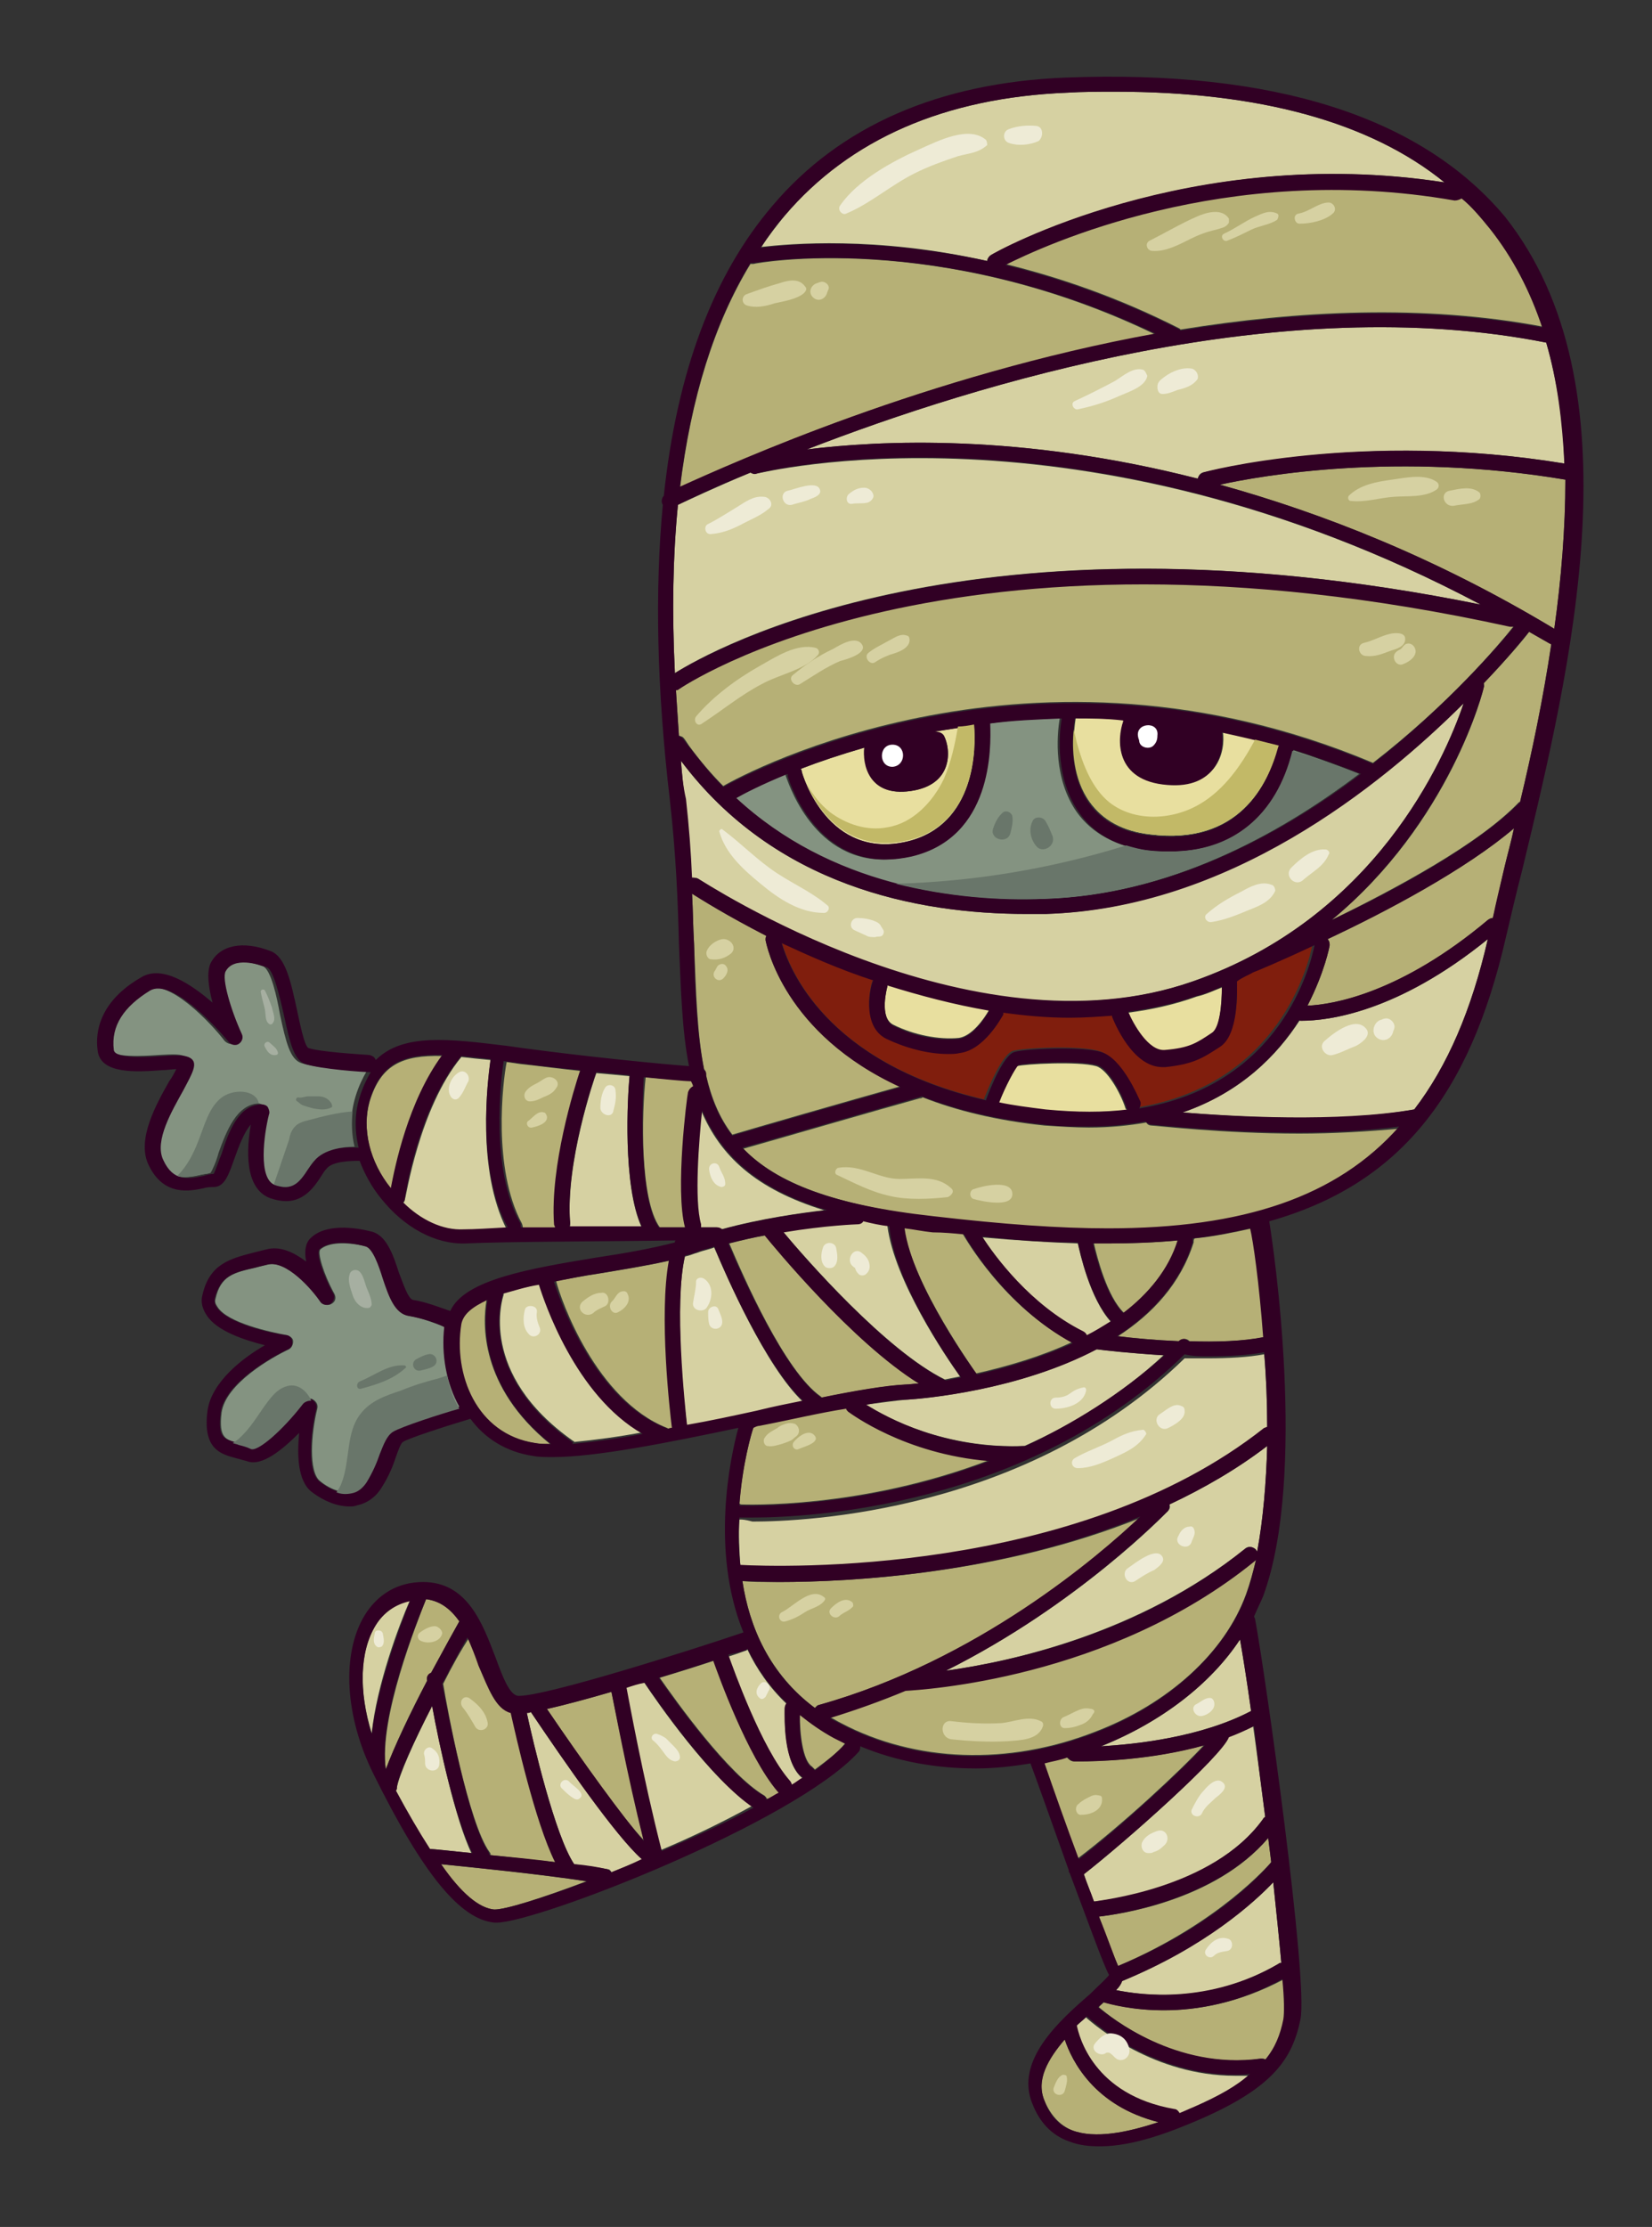 <?xml version="1.0" encoding="utf-8"?>
<!-- Generator: Adobe Illustrator 23.0.3, SVG Export Plug-In . SVG Version: 6.00 Build 0)  -->
<svg version="1.1" id="Layer_1" xmlns="http://www.w3.org/2000/svg" xmlns:xlink="http://www.w3.org/1999/xlink" x="0px" y="0px"
	 viewBox="0 0 164 221" enable-background="new 0 0 164 221" xml:space="preserve">
<rect x="0" y="0" width="164" height="221" fill="#333333" stroke="none"/>
<g>
	<path fill="#B6B076" d="M121.1,48.1c10.1,2.8,21.4,7.2,33.2,14.3c0.7-5,1.1-10,1.1-14.8C138.7,44.8,125.2,47.2,121.1,48.1z"/>
	<path fill="#B6B076" d="M118.5,123.3c-1.3,4.1-4.1,7.1-7.5,9.3c1.5,0.2,3.7,0.4,6.1,0.5c0.3-0.3,0.7-0.3,1,0c0,0,0,0,0,0
		c2.7,0.1,5.4,0,7.4-0.4c-0.4-5.4-1-9.6-1.2-10.8c-1.8,0.4-3.7,0.8-5.7,1C118.5,123,118.5,123.1,118.5,123.3z"/>
	<path fill="#B6B076" d="M131.8,93.2c0.1,0.2,0.2,0.4,0.2,0.6c0,0.1-0.5,2.7-2.2,6c2.6-0.1,9.4-1.3,17.9-8.5
		c0.1-0.1,0.3-0.2,0.5-0.2c0.4-1.5,0.7-3.1,1.1-4.8c0.3-1.3,0.7-2.7,1-4.1C145.5,86.3,137.6,90.4,131.8,93.2z"/>
	<path fill="#B6B076" d="M129,112.5c-7.6,0-14.3-0.8-14.7-0.8c-0.2,0-0.4-0.1-0.5-0.3c-1.7,0.3-3.6,0.5-5.7,0.5
		c-1.4,0-2.8-0.1-4.4-0.2c-4.8-0.5-8.8-1.5-12.1-2.8c-0.1,0.1-0.2,0.1-0.3,0.1c-4,1.1-14.3,4.1-17.5,5c3.3,3.4,9,5.6,19,6.8
		c6.9,0.8,12.4,1.2,17.3,1.2c0,0,0,0,0,0c13.4,0,22.7-3.1,28.9-10C135.8,112.3,132.3,112.5,129,112.5z"/>
	<path fill="#D6D1A2" d="M116.1,149.3c0.1,0.3,0,0.5-0.2,0.7c-0.1,0.1-8.8,9.2-22,15.8c6.5-0.9,19.2-3.7,29.7-12.1
		c0.3-0.3,0.8-0.2,1.1,0.1c0,0.1,0.1,0.1,0.1,0.2c0.6-3.2,0.9-6.9,1-10.5C122.8,145.8,119.5,147.7,116.1,149.3z"/>
	<path fill="#B6B076" d="M43.7,185c2.1,2.9,3.8,4.3,5.3,4.5c0,0,0.1,0,0.1,0c1.1,0,4.6-1.1,9.1-2.8C53.7,186,46.7,185.3,43.7,185z"
		/>
	<path fill="#D6D1A2" d="M40.7,158.8c-1.4,0.3-2.6,1.1-3.4,2.4c-1.6,2.6-1.7,6.6-0.4,10.8C37.4,167.2,39.6,161.3,40.7,158.8z"/>
	<path fill="#D6D1A2" d="M109.3,173.3c3.5-0.2,9.9-0.9,14.9-3.5c-0.4-2.9-0.8-5.4-1.1-7.1C120.2,167.1,115.3,170.9,109.3,173.3z"/>
	<path fill="#B6B076" d="M123.7,158.2c0.4-1.1,0.7-2.2,1-3.5c0,0,0,0.1-0.1,0.1c-14.5,11.7-33.2,12.8-34.7,12.9
		c-2.4,1-4.9,1.9-7.5,2.7c0.4,0.2,0.7,0.4,1.1,0.6c7.4,3.9,16.6,4.2,25.1,0.9C116,169.1,121.6,164,123.7,158.2z"/>
	<path fill="#B6B076" d="M38.3,175.6c0.8-2.2,2.5-5.8,4.1-8.8c-0.1-0.3,0.1-0.6,0.4-0.8c1.3-2.4,2.4-4.4,2.8-5.1
		c-0.8-1.2-1.8-2-3.3-2.2C41.4,161,37.6,170.5,38.3,175.6z"/>
	<path fill="#D6D1A2" d="M42.9,169.3c-1.8,3.5-3.3,6.9-3.5,8.1c0,0.1,0,0.2-0.1,0.3c1.2,2.3,2.3,4.2,3.3,5.8c0.6,0,2.2,0.2,4.2,0.4
		C45.2,180.6,43.6,173.1,42.9,169.3z"/>
	<path fill="#B6B076" d="M60.7,167.9c-2.4,0.7-4.7,1.3-6.4,1.7c3.6,5.3,7.5,10.8,9.6,13C62.3,175.9,61,169.3,60.7,167.9z"/>
	<path fill="#B6B076" d="M77.3,177.8c-3-3.5-5.9-11.6-6.4-13c-1.5,0.5-3.4,1.1-5.4,1.7c1.6,2.3,6.8,9.6,10.4,11.7
		c0.1,0.1,0.2,0.2,0.3,0.4c0.4-0.2,0.9-0.5,1.3-0.7C77.3,177.8,77.3,177.8,77.3,177.8z"/>
	<path fill="#B6B076" d="M119.5,173.2c-5.4,1.5-10.7,1.6-12.4,1.6c-0.3,0-0.5,0-0.5,0c-0.3,0-0.5-0.2-0.7-0.4
		c-0.8,0.2-1.6,0.4-2.4,0.6c1,2.9,2.3,6.3,3.4,9.5C111.4,181.1,117.2,175.7,119.5,173.2z"/>
	<path fill="#B6B076" d="M44,167.1c0.4,2.5,2.5,13.8,4.6,16.7c0.1,0.1,0.1,0.2,0.1,0.3c2,0.2,4.3,0.5,6.5,0.7
		c-2-4-3.9-12.6-4.4-14.8c-1.5-0.4-2.3-2.4-3.1-4.7c-0.4-0.9-0.7-1.9-1.1-2.8C45.8,163.7,44.9,165.3,44,167.1z"/>
	<path fill="#B6B076" d="M79.4,170.1c0,2,0.3,4.6,1.2,5.2c0.1,0.1,0.2,0.2,0.3,0.3c1.2-0.9,2.3-1.7,3-2.6c0,0,0.1-0.1,0.1-0.1
		c-0.4-0.2-0.8-0.4-1.2-0.6C81.5,171.7,80.4,171,79.4,170.1z"/>
	<path fill="#B6B076" d="M105.7,202.4c-1.7,1.9-2.9,4-2,6.1c0.6,1.4,1.5,2.4,2.7,2.9c2.3,0.9,5.6,0.2,8.6-0.8
		C108.6,208.9,106.4,204.5,105.7,202.4z"/>
	<path fill="#D6D1A2" d="M122.6,206c-8,0-13.8-4.9-14.8-5.8c-0.3,0.3-0.7,0.6-1,0.9c0.2,0.9,1.6,6.9,9.7,8.3c0.2,0,0.4,0.2,0.5,0.4
		c0.5-0.2,1-0.4,1.4-0.6c2.5-1.1,4.3-2.1,5.5-3.2C123.6,206,123.1,206,122.6,206z"/>
	<path fill="#B6B076" d="M115.6,199.5c-3.1,0-5.3-0.6-6-0.8c-0.2,0.2-0.4,0.3-0.5,0.5c1.3,1.1,7.7,6.3,16.1,5.1c0.2,0,0.3,0,0.5,0.1
		c1-1.2,1.5-2.5,1.8-4c0.1-0.6,0.1-2.1,0-4C123,198.8,118.8,199.5,115.6,199.5z"/>
	<path fill="#D6D1A2" d="M111.4,196.6c-0.1,0.3-0.3,0.6-0.6,0.9c2.5,0.5,9.2,1.5,16.1-2.6c0.1-0.1,0.2-0.1,0.3-0.1
		c-0.2-2.3-0.5-5.1-0.8-8C124.5,188.8,119.7,193.1,111.4,196.6z"/>
	<path fill="#B6B076" d="M126.2,184.8c-0.1-0.8-0.2-1.6-0.3-2.4c-5.3,6.3-15,7.6-16.8,7.8c0.8,2.2,1.5,4,1.9,4.9
		C121.1,190.8,126,185,126.2,184.8z"/>
	<path fill="#D6D1A2" d="M107.6,186c0.3,1,0.7,1.9,1,2.7c0,0,0.1,0,0.1,0c0.1,0,11.6-1.1,16.7-8.2c0.1-0.1,0.2-0.2,0.2-0.2
		c-0.4-3.1-0.8-6.2-1.2-9c-0.8,0.4-1.6,0.8-2.5,1.1C121.3,174.3,111.7,182.8,107.6,186z"/>
	<path fill="#D6D1A2" d="M73.6,150.8c-0.1,0-0.1,0-0.2,0c-0.1,1.5,0,3.1,0.1,4.7c3.7,0.2,33.3,1.2,52-13.6c0.1-0.1,0.2-0.1,0.3-0.1
		c0-2.6-0.1-5.1-0.3-7.4c-1.6,0.3-3.6,0.4-5.6,0.4c-0.8,0-1.6,0-2.3,0c-15.7,15.3-37.8,16.2-42.9,16.2
		C74,150.8,73.6,150.8,73.6,150.8z"/>
	<path fill="#D6D1A2" d="M90,138.9c-1.1,0.1-2.5,0.3-4.1,0.5c2.1,1.3,7.9,4.4,15.8,4.1c4.7-2.1,9.5-5,13.8-9c-3.3-0.2-6-0.5-6.7-0.6
		C101.1,138,91.6,138.8,90,138.9z"/>
	<path fill="#E8DF9F" d="M108.8,105.8c-1.8-0.5-7.1-0.2-7.8,0c-0.3,0.2-1.2,2.1-1.9,3.7c1.4,0.3,3,0.5,4.6,0.7
		c3.1,0.3,5.8,0.3,8.2,0c-0.1-0.1-0.2-0.2-0.2-0.3C111.2,108.4,109.9,106.1,108.8,105.8z"/>
	<path fill="#B6B076" d="M77.3,157c-1.7,0-2.9,0-3.6-0.1c0.7,4.6,2.7,9.2,7.2,12.6c0.1-0.1,0.2-0.3,0.4-0.3
		c15.7-4.4,27.8-14.7,32-18.6C99.5,156.2,84.5,157,77.3,157z"/>
	<path fill="#B6B076" d="M144.4,19.8c-22.8-4-41.1,4.6-44.6,6.4c5.3,1.3,11.2,3.3,17.3,6.4c0,0,0,0,0.1,0.1
		c11.7-1.9,24.2-2.5,35.9-0.3c-1.2-3.5-2.8-6.8-5.2-9.8c-0.9-1.1-1.8-2.1-2.9-3.1C144.9,19.7,144.6,19.8,144.4,19.8z"/>
	<path fill="#D6D1A2" d="M117.4,110.4c5,0.4,15.4,1.1,23-0.3c3.3-4.3,5.7-9.9,7.3-16.9c-9,7.3-15.9,8.1-18.5,8.1c-0.1,0-0.1,0-0.2,0
		C126.8,104.7,123.2,108.4,117.4,110.4z"/>
	<path fill="#B6B076" d="M153.9,63.9c-0.7-0.4-1.4-0.8-2.1-1.2c-0.5,0.7-2.1,2.6-4.5,5.1c0,0.1,0.1,0.3,0,0.4
		c0,0.2-3.3,13.4-15.1,23.1c6.3-3.1,14.6-7.5,18.6-11.7c0,0,0,0,0.1,0c1.2-5,2.3-10.3,3.1-15.7C154,63.9,153.9,63.9,153.9,63.9z"/>
	<path fill="#801E0D" d="M122.8,97.3c0,0.9,0.2,5.3-1.7,6.5c-1.6,1.1-2.5,1.7-5.4,2c-0.1,0-0.2,0-0.3,0c-3,0-4.8-4.5-5-5
		c0,0,0-0.1,0-0.1c-1.4,0.1-2.8,0.2-4.2,0.2c-2.2,0-4.4-0.2-6.6-0.5c0,0.1,0,0.1,0,0.2c-0.2,0.4-1.8,3.5-4.3,3.8
		c-0.4,0-0.8,0.1-1.2,0.1c-2,0-4.2-0.5-6.1-1.5c-2.6-1.3-1.5-5.5-1.4-5.6c0-0.1,0.1-0.1,0.1-0.2c-3.4-1.2-6.4-2.5-9.1-3.7
		c0.7,2.4,4.2,11.9,20.1,15.6c0,0,0-0.1,0-0.1c1.1-2.8,2.1-4.4,2.8-4.7c0.9-0.3,6.6-0.6,8.6,0c2.1,0.6,3.8,4.5,3.9,4.9
		c0.1,0.2,0,0.5-0.1,0.7c14.1-2.3,17-14.2,17.4-16.2c-3.4,1.6-5.8,2.6-6.1,2.7c0,0,0,0,0,0C123.9,96.8,123.3,97,122.8,97.3
		C122.8,97.3,122.8,97.3,122.8,97.3z"/>
	<path fill="#D6D1A2" d="M52.7,169.9c-0.2,0-0.3,0-0.4,0.1c0.6,2.8,2.8,12.2,4.7,15c1.2,0.2,2.3,0.3,3.3,0.5c0.2,0,0.3,0.1,0.4,0.3
		c1-0.4,2-0.8,3.1-1.3C61.2,182.3,56,174.8,52.7,169.9z"/>
	<path fill="#D6D1A2" d="M155.3,46c-0.1-4.2-0.7-8.2-1.8-12c-26.2-5.2-56.4,4-73.4,10.6c7.2-0.9,21.2-1.6,38.8,2.9
		c0.1-0.3,0.2-0.5,0.5-0.6C119.6,46.9,135.2,42.7,155.3,46z"/>
	<path fill="#D6D1A2" d="M98,25.9c0-0.2,0.1-0.4,0.4-0.6c0.2-0.1,19.7-11.1,45-7.2c-7.4-6-18.4-9-32.7-9c-1.5,0-3.2,0-4.8,0.1
		c-12.1,0.5-21.6,4.6-28,12.2c-0.8,1-1.6,2-2.3,3.1C78.4,24.2,86.9,23.4,98,25.9z"/>
	<path fill="#D6D1A2" d="M75.1,47c-0.2,0.1-0.4,0-0.6-0.1c-3.6,1.5-6.1,2.7-7.2,3.2c-0.5,5.1-0.6,10.6-0.3,16.7
		c3.6-2.3,29.7-17,80-6.8C107.1,38.9,75.4,47,75.1,47z"/>
	<path fill="#D6D1A2" d="M69.3,87.2c0.3,0.2,26.9,18,49.1,10.2c18.1-6.3,25-22,26.9-27.6c-8.3,8.2-23.4,20.3-41.5,20.9
		c-0.6,0-1.2,0-1.9,0c-10.9,0-25-2.8-34.3-15.2c0.1,1.2,0.2,2.5,0.4,3.8c0.3,2.8,0.5,5.4,0.6,7.8C68.8,87.1,69.1,87.1,69.3,87.2z"/>
	<path fill="#B6B076" d="M65.5,121.8c1,0,1.8,0,2.6,0c-1-3.7,0.2-13,0.3-13.4c0-0.3,0.2-0.5,0.5-0.6c0-0.2-0.1-0.3-0.1-0.5
		c-0.8-0.1-2.5-0.2-4.7-0.4C63.7,110.5,63.5,119,65.5,121.8z"/>
	<path fill="#B6B076" d="M114.7,33.2c-21.5-10.4-39.7-7.1-39.9-7c-0.1,0-0.2,0-0.3,0c-3.6,5.9-5.9,13.3-7,22.3
		C72.7,45.9,92.1,37.2,114.7,33.2z"/>
	<path fill="#E8DF9F" d="M79.5,76.3c0.1,0.1,0.1,0.2,0.1,0.3c0.1,0.4,2.6,8.8,10.5,6.9c6.8-1.7,6.8-9.3,6.6-11.5
		c-1.4,0.2-2.7,0.4-3.9,0.6c0.4,0.1,0.7,0.2,0.9,0.4c0.7,1.3,1,4.9-3.3,5.5c-4.2,0.6-4.7-2.7-4.6-4.3C83.4,74.9,81.3,75.6,79.5,76.3
		z"/>
	<path fill="#D6D1A2" d="M63.7,121.8c-1.9-4.1-1.4-12.9-1.2-15c-1-0.1-2.1-0.2-3.3-0.3c-0.2,0.5-3.1,9-2.6,15c0,0.2,0,0.3-0.1,0.4
		C59,121.8,61.5,121.8,63.7,121.8z"/>
	<path fill="#E8DF9F" d="M112,100.5c0.5,1.2,2,3.9,3.6,3.8c2.5-0.2,3.2-0.7,4.7-1.7c0.8-0.5,1-2.9,1-4.6c-0.8,0.3-1.6,0.7-2.5,0.9
		C116.6,99.7,114.3,100.2,112,100.5z"/>
	<path fill="#E8DF9F" d="M111.6,71.4c-1.6-0.1-3.2-0.1-4.8-0.2c-0.2,1.3-0.7,5.5,1.4,8.4c1.3,1.8,3.3,2.9,6,3.2
		c8.8,1.1,11.7-5,12.7-8.7c0,0,0-0.1,0.1-0.1c-1.9-0.5-3.7-1-5.6-1.4c0.3,2-0.6,5.6-5.4,5.2C110.6,77.5,110.9,73.3,111.6,71.4
		C111.5,71.4,111.5,71.4,111.6,71.4z"/>
	<path fill="#B6B076" d="M150.3,62.1c-0.1,0-0.3,0.1-0.4,0c-55.6-12.2-82.2,6-82.5,6.2c-0.1,0.1-0.2,0.1-0.3,0.1
		c0.1,1.5,0.2,3,0.3,4.6c0.1,0,0.2,0.1,0.3,0.1c0.2,0.1,0.3,0.3,0.7,0.9c1.1,1.5,2.2,2.8,3.4,4c2.4-1.4,30.8-16.5,64.5-2.3
		c0,0,0,0,0,0C143.8,69.9,148.8,64,150.3,62.1z"/>
	<path fill="#849381" d="M103.7,89.2c12.2-0.4,23-6.2,31.2-12.4c-2.3-0.9-4.5-1.7-6.7-2.4c0,0,0,0,0,0.1c-1.6,6.4-6,10-12.1,10
		c-0.7,0-1.4,0-2.2-0.1c-3.1-0.4-5.5-1.7-7-3.8c-2.3-3.3-2-7.5-1.7-9.3c-2.5,0-4.8,0.2-7.1,0.5c0.2,2.5,0.2,11.2-7.8,13.2
		c-0.9,0.2-1.8,0.3-2.6,0.3c-7.3,0-9.6-8.2-9.7-8.3c0-0.1,0-0.1,0-0.2c-2.6,1.1-4.4,2-5.2,2.4C82.2,87.8,94.4,89.5,103.7,89.2z"/>
	<path fill="#849381" d="M44.2,131.7c-0.8-0.3-2.3-0.9-3.5-1.1c-1.4-0.2-2-1.9-2.6-3.7c-0.4-1.3-1-3-1.7-3.2
		c-2.1-0.5-3.8-0.4-4.6,0.3c-0.3,0.3,0.3,2.4,1.4,4.4c0.2,0.4,0.1,0.8-0.3,1c-0.3,0.2-0.8,0.1-1-0.2c-0.8-1.2-3.3-4.2-5.3-3.7
		c-0.4,0.1-0.9,0.2-1.2,0.3c-2.2,0.5-3.5,0.8-4,3.1c-0.1,0.3,0,0.5,0.2,0.8c1,1.6,5.3,2.5,6.9,2.8c0.3,0.1,0.6,0.3,0.6,0.6
		c0,0.3-0.1,0.6-0.4,0.8c-1.7,0.8-6.3,3.4-6.7,6.3c-0.3,2.5,0.4,2.7,1.7,3c0.4,0.1,0.8,0.2,1.3,0.4c0.7,0.3,3.2-1.9,5.2-4.5
		c0.2-0.3,0.6-0.4,0.9-0.2c0.3,0.2,0.5,0.5,0.4,0.9c-0.6,2.4-0.9,6.3,0.3,7.2c1.1,0.9,2.3,1.2,3.2,1.1c0.6-0.1,1.1-0.5,1.5-1.1
		c0.6-1,1-1.9,1.3-2.8c0.4-1,0.7-1.8,1.3-2.2c0.8-0.5,4.8-1.8,6.6-2.3C44.4,137.3,43.9,134.4,44.2,131.7z"/>
	<path fill="#B6B076" d="M73.6,149.3c0.2,0,11.8,0.5,24.6-4.4c-8.4-0.6-13.8-4.7-14-4.9c-0.1-0.1-0.2-0.2-0.2-0.3
		c-2.6,0.5-5.6,1.1-8.6,1.7c-0.2,0-0.4,0.1-0.6,0.1c-0.1,0.5-1.1,3.6-1.4,7.7C73.5,149.3,73.6,149.3,73.6,149.3z"/>
	<path fill="#B6B076" d="M48.3,129c-1.4,0.6-2.4,1.4-2.6,2.4c-0.8,5,1.5,10.9,7.3,11.8c0.5,0.1,1,0.1,1.6,0.1
		C47.6,137.6,47.9,131.3,48.3,129z"/>
	<path fill="#D6D1A2" d="M78.4,176.8c0.1,0.1,0.1,0.2,0.2,0.4c0.4-0.2,0.7-0.5,1.1-0.7c-1.9-1.4-1.8-6-1.8-6.9
		c0-0.2,0.1-0.4,0.2-0.5c-1.7-1.6-3-3.5-3.9-5.4c0,0-0.1,0.1-0.1,0.1c-0.1,0-0.8,0.3-1.8,0.6C72.8,165.7,75.6,173.6,78.4,176.8z"/>
	<path fill="#D6D1A2" d="M63.9,166.9c-0.6,0.2-1.2,0.4-1.8,0.5c0.2,1,1.6,8.8,3.5,16.2c3.1-1.3,6.2-2.8,9.1-4.4
		C70.6,176.7,65.1,168.7,63.9,166.9z"/>
	<path fill="#D6D1A2" d="M53.6,127.4c-1.3,0.3-2.5,0.6-3.6,0.9c0,0.1,0,0.1,0,0.2c-0.1,0.3-2.6,7.8,6.9,14.5c0.1,0,0.1,0.1,0.1,0.1
		c2-0.2,4.4-0.5,7-1C57.2,138.4,54.1,129,53.6,127.4z"/>
	<path fill="#849381" d="M35.3,108.8c0.3-1,0.7-1.8,1.1-2.5c-0.7,0-4.9-0.3-6.5-0.8c-1.1-0.4-1.5-2-2.1-4.8
		c-0.3-1.7-0.9-4.5-1.7-4.8c-0.8-0.3-3.3-1.1-4.1,0.4c-0.4,0.8,0.5,3.8,1.6,6.2c0.2,0.3,0,0.8-0.3,1c-0.3,0.2-0.7,0.1-1-0.2
		c-1.3-1.7-5.6-6.3-7.8-5.1c-2.7,1.5-3.9,3.5-3.6,5.9c0.1,0.9,3.4,0.7,4.8,0.6c1.6-0.1,2.3-0.1,2.8,0.2c0.9,0.6,0.3,1.6-0.7,3.2
		c-1.1,2-2.9,5-2,6.9c1,2.2,2.5,1.9,4,1.6c0.4-0.1,0.7-0.1,1-0.2c0.2-0.3,0.6-1.2,0.8-2c0.8-2.2,1.8-4.9,4-4.9
		c0.2,0,0.5,0.1,0.6,0.3c0.1,0.2,0.2,0.4,0.1,0.7c-0.5,2-1.1,6.4,0.6,7c1.7,0.6,2.4-0.2,3.3-1.6c0.2-0.3,0.4-0.6,0.6-0.8
		c1-1.2,3-1.4,4-1.4C34.8,112.1,34.8,110.4,35.3,108.8z"/>
	<path fill="#B6B076" d="M43.9,104.8c-4-0.1-6.1,0.9-7.2,4.5c-0.8,2.8,0,6,2.1,8.8C39.2,115.9,40.6,109.4,43.9,104.8z"/>
	<path fill="#B6B076" d="M51.8,121.4c0.1,0.2,0.1,0.4,0.1,0.5c1.1,0,2.2,0,3.4,0c-0.1-0.1-0.1-0.2-0.1-0.3c-0.5-5.8,2-13.5,2.6-15.3
		c-2-0.2-4.1-0.5-6.1-0.7l-1.4-0.2C49.9,107.4,48.9,116,51.8,121.4z"/>
	<path fill="#B6B076" d="M66.2,141.7c0.1,0,0.1,0.1,0.2,0.1c0.1,0,0.2,0,0.4-0.1c-0.2-1.6-1.2-11.3-0.3-16.6
		c-2.2,0.5-4.7,0.9-7.1,1.3c-1.4,0.2-2.8,0.5-4.2,0.7C55.7,129.1,59.2,138.9,66.2,141.7z"/>
	<path fill="#D6D1A2" d="M48.7,105.2c-1.1-0.1-2-0.2-2.9-0.3c-4.2,5.1-5.5,14-5.6,14.1c0,0.2-0.1,0.3-0.2,0.4c1.8,1.8,4,2.8,6,2.7
		c1.1,0,2.6-0.1,4.3-0.1C47.3,116.1,48.4,107.4,48.7,105.2z"/>
	<path fill="#D6D1A2" d="M107.5,132.2c0.2,0.1,0.3,0.3,0.4,0.4c0.8-0.4,1.6-0.9,2.4-1.4c-2.1-2.3-3.1-6.9-3.3-7.8
		c-2.9-0.1-6-0.3-9.5-0.6C98.8,124.7,102.3,129.6,107.5,132.2z"/>
	<path fill="#B6B076" d="M76,93.3c0-0.2,0-0.3,0.1-0.5c-3.9-1.9-6.6-3.6-7.4-4.2c0.1,1.7,0.1,3.4,0.2,5c0.2,4.9,0.3,9,1,12.5
		c0.1,0.1,0.2,0.3,0.2,0.5c0,0,0,0.1,0,0.1c0.5,2.2,1.3,4.2,2.6,5.9c2-0.6,11.7-3.4,16.7-4.8C77.8,102.5,76.1,93.8,76,93.3z"/>
	<path fill="#D6D1A2" d="M85.6,121.1c-0.1,0.2-0.3,0.3-0.6,0.3c0,0-3.1,0.1-7.3,0.8c2.2,2.6,10.2,11.8,16.1,14.7c0,0,0,0,0,0
		c0.5-0.1,1-0.2,1.5-0.3c-1.5-2.1-6.5-9.5-7.2-14.9c0-0.1,0-0.2,0-0.2C87.3,121.4,86.4,121.3,85.6,121.1z"/>
	<path fill="#B6B076" d="M117,123.1c-2.2,0.2-4.5,0.3-7,0.3c0,0,0,0,0,0c-0.5,0-1,0-1.4,0c0.3,1.3,1.3,5.3,3,6.9
		C114,128.4,116,126,117,123.1z"/>
	<path fill="#B6B076" d="M91.3,137.3c-6.6-4.2-14.4-13.6-15.3-14.7c-1.2,0.2-2.4,0.5-3.6,0.8c1.4,3.3,5.5,12.7,9.1,15.2
		c0,0,0.1,0.1,0.1,0.1c3.4-0.7,6.4-1.2,8.4-1.3C90.4,137.4,90.8,137.3,91.3,137.3z"/>
	<path fill="#D6D1A2" d="M69.6,110.2c-0.3,2.9-0.8,8.8-0.1,11.3c0,0.1,0,0.2,0,0.3c1,0,1.6,0,1.6,0c0.2,0,0.4,0.1,0.5,0.2
		c4-1.1,7.8-1.6,10.2-1.9C75,118,71.5,114.7,69.6,110.2z"/>
	<path fill="#B6B076" d="M89.7,121.8c0.9,5.8,7.2,14.4,7.2,14.5c0,0,0,0,0,0c3.1-0.7,6.5-1.7,9.5-3.1c-6.8-3.6-10.6-10.4-10.8-10.7
		c0,0,0-0.1,0-0.1c-1-0.1-2-0.2-3.1-0.3C91.6,122.1,90.6,122,89.7,121.8z"/>
	<path fill="#D6D1A2" d="M79.7,139.1c-3.7-3.5-7.5-12.3-8.8-15.3c-0.5,0.2-1.1,0.3-1.6,0.5c-0.4,0.1-0.8,0.3-1.3,0.4
		c-1.1,4.7-0.1,14.8,0.2,16.8c2.3-0.4,4.6-0.9,6.9-1.4C76.7,139.7,78.2,139.4,79.7,139.1z"/>
	<path fill="#E8DF9F" d="M88.7,101.7c2,1,4.5,1.5,6.5,1.3c1.3-0.2,2.5-1.9,3-2.8c-3.5-0.6-6.9-1.4-10.1-2.5c0,0,0,0.1,0,0.1
		C88.1,97.9,87.2,101,88.7,101.7z"/>
	<path fill="#310024" d="M105.8,7.7c-12.6,0.5-22.4,4.8-29.1,12.7c-5.9,6.9-9.5,16.5-10.8,28.8c-0.2,0.2-0.3,0.6-0.1,0.9
		c0,0,0,0,0,0c-0.8,8.5-0.6,18.2,0.7,29.3c0.6,5.3,0.8,10,0.9,14.3c0.2,4.5,0.3,8.6,1,12.1c-2.7-0.2-9.9-0.9-16.6-1.8l-1.4-0.2
		c-5.8-0.7-10.4-1.3-13.1,1.4c-0.1-0.3-0.3-0.4-0.6-0.5c-1.3-0.1-4.9-0.3-6.1-0.7c-0.4-0.3-0.8-2.3-1.1-3.7
		c-0.6-2.7-1.1-5.3-2.6-5.9c-2.8-1.1-5.1-0.6-6,1.2c-0.4,0.9-0.2,2.4,0.2,3.9C19,97.7,16.1,95.7,14,97c-4,2.3-4.6,5.3-4.3,7.3
		c0.3,2.3,3.8,2.1,6.4,1.9c0.5,0,1-0.1,1.4-0.1c-0.2,0.4-0.4,0.8-0.7,1.2c-1.3,2.3-3.2,5.7-2.1,8.2c1.5,3.3,4.2,2.7,5.6,2.4
		c0.3-0.1,0.7-0.1,0.9-0.1c1.1,0,1.5-1.2,2.1-2.9c0.4-1.1,0.9-2.5,1.6-3.3c-0.4,2.3-0.7,6.3,1.9,7.3c0.6,0.2,1.1,0.3,1.6,0.3
		c1.8,0,2.8-1.4,3.5-2.5c0.2-0.3,0.3-0.5,0.5-0.7c0.6-0.8,2.6-0.8,3.3-0.8c0.5,1.3,1.2,2.6,2.1,3.7c2.3,2.9,5.4,4.6,8.4,4.5
		c4.1-0.2,14.9-0.2,20.9-0.3c-0.1,0-0.1,0.1-0.1,0.2c-2.3,0.6-5.1,1.1-7.8,1.5c-6.7,1.1-13.1,2.2-14.5,5.3c-0.9-0.3-2.4-0.9-3.7-1.1
		c-0.5-0.1-1-1.7-1.4-2.7c-0.6-1.9-1.3-3.8-2.8-4.1c-1.6-0.4-4.5-0.8-6,0.7c-0.5,0.5-0.6,1.4-0.4,2.3c-1.2-0.9-2.6-1.6-4-1.2
		c-0.4,0.1-0.8,0.2-1.2,0.3c-2.3,0.6-4.4,1.1-5.1,4.2c-0.2,0.7,0,1.4,0.4,2c1,1.6,3.8,2.5,5.8,3c-2.1,1.2-5.3,3.6-5.7,6.5
		c-0.5,3.8,1.3,4.3,2.8,4.7c0.4,0.1,0.7,0.2,1.1,0.3c1.5,0.6,3.6-1.2,5.2-2.8c-0.2,2.1-0.2,4.8,1.3,5.9c1.2,0.9,2.5,1.4,3.7,1.4
		c0.2,0,0.5,0,0.7-0.1c1-0.2,1.9-0.8,2.5-1.8c0.7-1.1,1.1-2.1,1.4-3c0.2-0.6,0.5-1.4,0.7-1.5c0.4-0.3,3.7-1.4,6.7-2.3
		c1.4,1.9,3.5,3.3,6.3,3.7c0.5,0.1,1.2,0.1,1.9,0.1c4.2,0,11.3-1.4,18.4-2.9c-0.8,2.9-2.8,12.2,0.5,20.3c0,0,0,0,0,0
		c-5.3,1.8-19.5,6.3-22.3,6.3c-0.9,0-1.6-1.9-2.3-3.8c-1.3-3.4-2.8-7.5-7.2-7.5c0,0,0,0,0,0c0,0,0,0,0,0c-2.5,0-4.5,1.2-5.8,3.3
		c-2.3,3.8-2,10,0.9,15.8c4.9,9.9,8.6,14.4,12,14.7c0,0,0.1,0,0.2,0c4,0,29.5-9.9,35.9-16.9c0.2-0.2,0.2-0.4,0.2-0.6
		c3.6,1.5,7.5,2.2,11.5,2.2c1.8,0,3.6-0.2,5.4-0.5c0.6,1.6,2.2,6.1,3.8,10.6c0,0.1,0,0.2,0.1,0.3c1.7,4.5,3.3,9,3.9,10.1
		c-0.3,0.4-1.2,1.2-1.9,1.9c-3,2.6-7.5,6.6-5.7,10.9c0.7,1.8,1.9,3.1,3.6,3.7c1,0.4,2,0.5,3.1,0.5c3.3,0,7-1.4,10.2-2.8
		c7-3.1,8.9-5.9,9.7-9.8c0.8-3.9-3.5-34.4-4.5-39.7c0-0.1-0.1-0.2-0.1-0.3c0.3-0.7,0.6-1.3,0.9-2c4.4-12,1-34.8,0.6-37.2
		c12.8-3.6,19.9-12.4,23.5-28.2c0.5-2.1,1-4.3,1.6-6.6c4.9-20.3,11.6-48.1-1.7-64.9C141.1,11.6,126.5,6.9,105.8,7.7z M147.9,22.7
		c2.3,2.9,4,6.2,5.2,9.8c-11.7-2.2-24.2-1.6-35.9,0.3c0,0,0,0-0.1-0.1c-6.1-3.1-12-5.1-17.3-6.4c3.6-1.8,21.8-10.4,44.6-6.4
		c0.3,0,0.5-0.1,0.7-0.2C146.1,20.5,147,21.6,147.9,22.7z M150.9,79.6C150.9,79.6,150.9,79.6,150.9,79.6
		c-4.1,4.2-12.3,8.7-18.7,11.7c11.8-9.8,15.1-23,15.1-23.1c0-0.1,0-0.3,0-0.4c2.4-2.5,3.9-4.4,4.5-5.1c0.7,0.4,1.4,0.8,2.1,1.2
		c0,0,0.1,0,0.1,0.1C153.2,69.3,152.1,74.6,150.9,79.6z M124.4,96.5c0.3-0.1,2.7-1.1,6.1-2.7c-0.4,2-3.3,13.9-17.4,16.2
		c0.1-0.2,0.2-0.5,0.1-0.7c-0.2-0.4-1.8-4.3-3.9-4.9c-2-0.6-7.7-0.3-8.6,0c-0.7,0.2-1.7,1.8-2.8,4.7c0,0,0,0.1,0,0.1
		C81.9,105.5,78.3,96,77.6,93.6c2.6,1.2,5.7,2.6,9.1,3.7c0,0-0.1,0.1-0.1,0.2c-0.1,0.2-1.2,4.3,1.4,5.6c1.9,0.9,4.1,1.5,6.1,1.5
		c0.4,0,0.8,0,1.2-0.1c2.4-0.3,4.1-3.5,4.3-3.8c0-0.1,0-0.1,0-0.2c2.2,0.3,4.3,0.5,6.6,0.5c1.4,0,2.8-0.1,4.2-0.2c0,0,0,0.1,0,0.1
		c0.2,0.5,2,5,5,5c0.1,0,0.2,0,0.3,0c2.8-0.3,3.7-0.9,5.4-2c1.9-1.2,1.7-5.6,1.7-6.5c0,0,0,0,0,0C123.3,97,123.9,96.8,124.4,96.5
		C124.4,96.5,124.4,96.5,124.4,96.5z M129.2,101.3c2.6,0,9.5-0.8,18.5-8.1c-1.6,7-4,12.6-7.3,16.9c-7.6,1.3-18,0.7-23,0.3
		c5.8-2,9.4-5.7,11.6-9.2C129,101.3,129.1,101.3,129.2,101.3z M112,110.1c-2.4,0.3-5.1,0.3-8.2,0c-1.6-0.2-3.2-0.4-4.6-0.7
		c0.6-1.6,1.6-3.4,1.9-3.7c0.6-0.2,6-0.5,7.8,0c1.1,0.3,2.4,2.7,2.9,4.1C111.8,110,111.9,110.1,112,110.1z M119.9,134.6
		c2,0,4-0.1,5.6-0.4c0.2,2.4,0.3,4.9,0.3,7.4c-0.1,0-0.2,0.1-0.3,0.1c-18.7,14.8-48.3,13.8-52,13.6c-0.2-1.6-0.2-3.2-0.1-4.7
		c0.1,0,0.1,0,0.2,0c0,0,0.4,0,1.1,0c5.2,0,27.3-0.9,42.9-16.2C118.4,134.6,119.1,134.6,119.9,134.6z M81.3,169.2
		c-0.2,0.1-0.3,0.2-0.4,0.3c-4.5-3.3-6.5-8-7.2-12.6c0.7,0,2,0.1,3.6,0.1c7.2,0,22.2-0.8,35.9-6.5C109.1,154.4,97,164.8,81.3,169.2z
		 M101.8,143.5c-7.9,0.4-13.7-2.8-15.8-4.1c1.6-0.3,3-0.5,4.1-0.5c1.6-0.1,11-0.9,18.8-5c0.7,0.1,3.4,0.4,6.7,0.6
		C111.2,138.4,106.5,141.3,101.8,143.5z M68.2,141.4c-0.2-1.9-1.3-12-0.2-16.8c0.4-0.1,0.9-0.2,1.3-0.4c0.5-0.2,1.1-0.3,1.6-0.5
		c1.2,3,5.1,11.8,8.8,15.3c-1.5,0.3-3,0.6-4.6,1C72.8,140.5,70.5,141,68.2,141.4z M81.5,138.7c0,0-0.1-0.1-0.1-0.1
		c-3.5-2.5-7.7-11.9-9.1-15.2c1.2-0.3,2.5-0.6,3.6-0.8c0.9,1.1,8.7,10.6,15.3,14.7c-0.5,0-0.9,0.1-1.4,0.1
		C87.9,137.5,84.9,138,81.5,138.7z M111.5,130.3c-1.7-1.7-2.7-5.6-3-6.9c0.5,0,1,0,1.4,0c0,0,0,0,0,0c2.5,0,4.8-0.1,7-0.3
		C116,126,114,128.4,111.5,130.3z M107,123.3c0.2,0.9,1.2,5.6,3.3,7.8c-0.8,0.5-1.6,1-2.4,1.4c-0.1-0.2-0.2-0.3-0.4-0.4
		c-5.2-2.6-8.8-7.5-10-9.4C101,123.1,104.1,123.3,107,123.3z M95.7,122.5C95.7,122.6,95.7,122.6,95.7,122.5
		c0.2,0.4,4.1,7.2,10.8,10.8c-3.1,1.4-6.4,2.4-9.5,3.1c0,0,0,0,0,0c-0.1-0.1-6.4-8.7-7.2-14.5c0.9,0.1,1.8,0.3,2.8,0.4
		C93.6,122.3,94.7,122.4,95.7,122.5z M95.4,136.7c-0.5,0.1-1,0.2-1.5,0.3c0,0,0,0,0,0c-5.9-2.9-13.9-12-16.1-14.7
		c4.2-0.7,7.3-0.8,7.3-0.8c0.3,0,0.5-0.1,0.6-0.3c0.8,0.2,1.7,0.4,2.6,0.5c0,0.1,0,0.2,0,0.2C88.9,127.2,93.9,134.6,95.4,136.7z
		 M71.7,122c-0.1-0.1-0.3-0.2-0.5-0.2c0,0-0.6,0-1.6,0c0-0.1,0-0.2,0-0.3c-0.7-2.4-0.2-8.4,0.1-11.3c1.9,4.4,5.4,7.8,12.4,9.9
		C79.5,120.4,75.8,120.9,71.7,122z M72.7,112.7c-1.3-1.7-2.1-3.6-2.6-5.9c0,0,0-0.1,0-0.1c0-0.2,0-0.4-0.2-0.5
		c-0.7-3.5-0.9-7.6-1-12.5c-0.1-1.6-0.1-3.3-0.2-5c0.8,0.5,3.5,2.2,7.4,4.2C76,93,76,93.1,76,93.3c0.1,0.5,1.8,9.3,13.4,14.6
		C84.4,109.3,74.7,112.1,72.7,112.7z M88.1,97.9c0,0,0-0.1,0-0.1c3.2,1,6.6,1.9,10.1,2.5c-0.5,0.9-1.7,2.6-3,2.8
		c-1.9,0.2-4.4-0.2-6.5-1.3C87.2,101,88.1,97.9,88.1,97.9z M121.3,97.9c0,1.7-0.2,4.1-1,4.6c-1.5,1-2.2,1.5-4.7,1.7
		c-1.6,0.1-3.1-2.6-3.6-3.8c2.3-0.3,4.6-0.8,6.9-1.6C119.7,98.6,120.5,98.3,121.3,97.9z M90.4,78.5c4.3-0.6,4-4.2,3.3-5.5
		c-0.1-0.2-0.4-0.4-0.9-0.4c1.3-0.2,2.6-0.4,3.9-0.6c0.2,2.2,0.2,9.9-6.6,11.5c-7.9,1.9-10.4-6.5-10.5-6.9c0-0.1-0.1-0.2-0.1-0.3
		c1.8-0.7,3.9-1.4,6.3-2.1C85.6,75.8,86.2,79.1,90.4,78.5z M78.2,76.8c0,0.1,0,0.1,0,0.2c0,0.1,2.4,8.3,9.7,8.3
		c0.8,0,1.7-0.1,2.6-0.3c8-1.9,7.9-10.7,7.8-13.2c2.2-0.3,4.6-0.4,7.1-0.5c-0.3,1.7-0.6,6,1.7,9.3c1.5,2.2,3.9,3.5,7,3.8
		c0.8,0.1,1.5,0.1,2.2,0.1c6.2,0,10.5-3.5,12.1-10c0,0,0,0,0-0.1c2.2,0.7,4.4,1.5,6.7,2.4c-8.2,6.2-19.1,12-31.2,12.4
		c-9.3,0.3-21.5-1.4-30.8-10C73.8,78.8,75.5,77.9,78.2,76.8z M115.9,77.9c4.8,0.4,5.7-3.2,5.4-5.2c1.8,0.4,3.7,0.8,5.6,1.4
		c0,0,0,0.1-0.1,0.1c-0.9,3.7-3.8,9.8-12.7,8.7c-2.7-0.3-4.7-1.4-6-3.2c-2.1-3-1.6-7.1-1.4-8.4c1.6,0,3.1,0,4.8,0.2c0,0,0,0,0,0.1
		C110.9,73.3,110.6,77.5,115.9,77.9z M136.3,75.8C136.3,75.8,136.3,75.8,136.3,75.8c-33.8-14.2-62.1,1-64.5,2.3
		c-1.2-1.2-2.3-2.6-3.4-4c-0.4-0.5-0.5-0.7-0.7-0.9c-0.1-0.1-0.2-0.1-0.3-0.1c-0.1-1.6-0.2-3.1-0.3-4.6c0.1,0,0.2,0,0.3-0.1
		c0.3-0.2,26.9-18.4,82.5-6.2c0.1,0,0.3,0,0.4,0C148.8,64,143.8,69.9,136.3,75.8z M74.5,26.1c0.1,0,0.2,0,0.3,0
		c0.2,0,18.3-3.3,39.9,7c-22.6,4.1-41.9,12.8-47.2,15.2C68.6,39.4,70.9,32,74.5,26.1z M67,66.8c-0.3-6.1-0.2-11.6,0.3-16.7
		c1-0.5,3.5-1.7,7.2-3.2c0.2,0.1,0.4,0.2,0.6,0.1c0.3-0.1,31.9-8.2,71.9,13C96.7,49.8,70.6,64.6,67,66.8z M118.9,47.5
		c-17.6-4.5-31.5-3.8-38.8-2.9c17-6.6,47.2-15.8,73.4-10.6c1.1,3.8,1.6,7.8,1.8,12c-20.1-3.3-35.7,0.8-35.9,0.9
		C119.2,47,119,47.2,118.9,47.5z M77.9,21.4c6.5-7.6,15.9-11.7,28-12.2c1.6-0.1,3.2-0.1,4.8-0.1c14.3,0,25.3,3,32.7,9
		c-25.3-3.9-44.8,7-45,7.2c-0.2,0.1-0.3,0.3-0.4,0.6c-11.1-2.4-19.6-1.7-22.5-1.3C76.3,23.4,77,22.4,77.9,21.4z M67.6,75.5
		c9.3,12.4,23.4,15.2,34.3,15.2c0.6,0,1.3,0,1.9,0c18.1-0.5,33.2-12.6,41.5-20.9c-1.9,5.6-8.8,21.3-26.9,27.6
		c-22.1,7.7-48.8-10.1-49.1-10.2c-0.2-0.1-0.4-0.1-0.6-0.1c-0.1-2.5-0.3-5.1-0.6-7.8C67.8,78,67.7,76.8,67.6,75.5z M68.8,107.8
		c-0.2,0.1-0.4,0.3-0.5,0.6c-0.1,0.4-1.3,9.7-0.3,13.4c-0.8,0-1.7,0-2.6,0c-1.9-2.8-1.7-11.3-1.5-14.9c2.2,0.2,3.9,0.4,4.7,0.4
		C68.7,107.5,68.8,107.7,68.8,107.8z M59.2,106.4c1.2,0.1,2.3,0.2,3.3,0.3c-0.2,2.1-0.7,10.9,1.2,15c-2.2,0-4.8,0-7.2,0
		c0.1-0.1,0.1-0.3,0.1-0.4C56.1,115.4,59,106.9,59.2,106.4z M51.5,105.5c2,0.3,4.1,0.5,6.1,0.7c-0.6,1.8-3,9.5-2.6,15.3
		c0,0.1,0.1,0.2,0.1,0.3c-1.2,0-2.3,0-3.4,0c0-0.2,0-0.4-0.1-0.5c-2.9-5.3-1.9-14-1.6-16L51.5,105.5z M31.2,115.2
		c-0.2,0.3-0.4,0.5-0.6,0.8c-0.9,1.4-1.6,2.2-3.3,1.6c-1.7-0.6-1.1-5-0.6-7c0.1-0.2,0-0.5-0.1-0.7c-0.1-0.2-0.4-0.3-0.6-0.3
		c-2.3,0-3.3,2.7-4,4.9c-0.3,0.7-0.6,1.7-0.8,2c-0.3,0-0.7,0.1-1,0.2c-1.5,0.3-3,0.6-4-1.6c-0.9-1.9,0.9-4.9,2-6.9
		c0.9-1.7,1.5-2.7,0.7-3.2c-0.5-0.3-1.2-0.3-2.8-0.2c-1.4,0.1-4.7,0.3-4.8-0.6c-0.3-2.4,1-4.3,3.6-5.9c2.1-1.2,6.4,3.4,7.8,5.1
		c0.2,0.3,0.7,0.4,1,0.2c0.3-0.2,0.5-0.6,0.3-1c-1.1-2.4-2-5.5-1.6-6.2c0.8-1.5,3.3-0.7,4.1-0.4c0.7,0.3,1.3,3.1,1.7,4.8
		c0.6,2.8,1,4.4,2.1,4.8c1.6,0.5,5.7,0.8,6.5,0.8c-0.4,0.7-0.8,1.5-1.1,2.5c-0.5,1.6-0.5,3.3-0.1,5
		C34.2,113.8,32.2,113.9,31.2,115.2z M36.7,109.2c1.1-3.6,3.2-4.6,7.2-4.5c-3.4,4.6-4.7,11.1-5.1,13.2
		C36.7,115.3,35.9,112,36.7,109.2z M46,122c-2,0.1-4.2-0.9-6-2.7c0.1-0.1,0.2-0.2,0.2-0.4c0-0.1,1.3-9,5.6-14.1
		c0.9,0.1,1.9,0.2,2.9,0.3c-0.3,2.2-1.4,11,1.7,16.7C48.6,121.9,47.1,122,46,122z M59.3,126.4c2.4-0.4,4.9-0.8,7.1-1.3
		c-1,5.4,0.1,15,0.3,16.6c-0.1,0-0.2,0-0.4,0.1c-0.1,0-0.1-0.1-0.2-0.1c-7-2.7-10.5-12.6-11.1-14.5
		C56.5,126.9,57.9,126.6,59.3,126.4z M56.8,143.1c-9.4-6.7-7-14.2-6.9-14.5c0-0.1,0-0.1,0-0.2c1.1-0.3,2.3-0.7,3.6-0.9
		c0.5,1.6,3.6,11,10.3,14.8c-2.6,0.5-5,0.8-7,1C56.9,143.2,56.9,143.1,56.8,143.1z M39,142c-0.6,0.4-0.9,1.2-1.3,2.2
		c-0.3,0.8-0.7,1.8-1.3,2.8c-0.4,0.6-0.9,1-1.5,1.1c-0.9,0.2-2.1-0.2-3.2-1.1c-1.2-0.9-0.9-4.7-0.3-7.2c0.1-0.3-0.1-0.7-0.4-0.9
		c-0.3-0.2-0.7-0.1-0.9,0.2c-2,2.7-4.5,4.8-5.2,4.5c-0.4-0.2-0.9-0.3-1.3-0.4c-1.4-0.4-2-0.5-1.7-3c0.4-2.9,5-5.5,6.7-6.3
		c0.3-0.1,0.5-0.5,0.4-0.8c0-0.3-0.3-0.6-0.6-0.6c-1.6-0.2-5.9-1.2-6.9-2.8c-0.2-0.3-0.2-0.5-0.2-0.8c0.6-2.3,1.8-2.6,4-3.1
		c0.4-0.1,0.8-0.2,1.2-0.3c1.9-0.5,4.5,2.5,5.3,3.7c0.2,0.3,0.7,0.4,1,0.2c0.3-0.2,0.5-0.7,0.3-1c-1.1-2-1.7-4-1.4-4.4
		c0.7-0.7,2.5-0.9,4.6-0.3c0.7,0.2,1.3,1.9,1.7,3.2c0.6,1.8,1.2,3.5,2.6,3.7c1.2,0.2,2.8,0.7,3.5,1.1c-0.3,2.7,0.2,5.6,1.5,7.9
		C43.9,140.2,39.8,141.5,39,142z M45.8,131.4c0.2-1,1.1-1.7,2.6-2.4c-0.4,2.3-0.8,8.6,6.3,14.3c-0.6,0-1.1,0-1.6-0.1
		C47.3,142.3,45,136.4,45.8,131.4z M75.4,141.5c3.1-0.6,6-1.3,8.6-1.7c0,0.1,0.1,0.2,0.2,0.3c0.3,0.2,5.6,4.2,14,4.9
		c-12.8,4.9-24.5,4.4-24.6,4.4c-0.1,0-0.1,0-0.2,0c0.3-4.1,1.2-7.2,1.4-7.7C75,141.6,75.2,141.5,75.4,141.5z M74.1,163.7
		c0,0,0.1,0,0.1-0.1c0.9,1.9,2.2,3.8,3.9,5.4c-0.1,0.1-0.2,0.3-0.2,0.5c0,0.9-0.2,5.5,1.8,6.9c-0.4,0.2-0.7,0.5-1.1,0.7
		c0-0.1-0.1-0.3-0.2-0.4c-2.8-3.2-5.6-11.1-6.1-12.5C73.3,164,74,163.8,74.1,163.7z M65.7,183.7c-1.9-7.4-3.3-15.2-3.5-16.2
		c0.6-0.2,1.2-0.4,1.8-0.5c1.2,1.8,6.7,9.7,10.8,12.4C72,180.9,68.8,182.4,65.7,183.7z M60.7,185.8c-0.1-0.1-0.2-0.2-0.4-0.3
		c-0.9-0.2-2-0.4-3.3-0.5c-1.9-2.8-4.1-12.2-4.7-15c0.1,0,0.3,0,0.4-0.1c3.3,4.9,8.4,12.3,11,14.6C62.7,185,61.7,185.4,60.7,185.8z
		 M54.3,169.6c1.8-0.4,4-1,6.4-1.7c0.3,1.4,1.5,8,3.2,14.8C61.9,180.4,57.9,174.9,54.3,169.6z M75.8,178.2
		c-3.6-2.1-8.8-9.4-10.4-11.7c2-0.6,3.9-1.2,5.4-1.7c0.5,1.4,3.4,9.5,6.4,13c0,0,0.1,0.1,0.1,0.1c-0.4,0.2-0.8,0.5-1.3,0.7
		C76.1,178.5,76,178.3,75.8,178.2z M50.7,170c0.5,2.2,2.4,10.8,4.4,14.8c-2.1-0.3-4.4-0.5-6.5-0.7c0-0.1-0.1-0.2-0.1-0.3
		c-2-2.9-4.1-14.2-4.6-16.7c0.9-1.7,1.8-3.4,2.5-4.6c0.4,0.9,0.8,1.9,1.1,2.8C48.5,167.6,49.2,169.6,50.7,170z M39.3,177.7
		c0.1-0.1,0.1-0.2,0.1-0.3c0.1-1.2,1.7-4.6,3.5-8.1c0.7,3.9,2.3,11.3,4,14.6c-2.1-0.2-3.7-0.4-4.2-0.4
		C41.6,181.8,40.5,179.9,39.3,177.7z M45.6,160.9c-0.4,0.7-1.5,2.7-2.8,5.1c-0.3,0.1-0.5,0.4-0.4,0.8c-1.6,3.1-3.3,6.6-4.1,8.8
		c-0.8-5.2,3.1-14.7,4-16.9C43.8,158.9,44.8,159.8,45.6,160.9z M37.3,161.3c0.8-1.3,2-2.1,3.4-2.4c-1,2.5-3.2,8.3-3.8,13.2
		C35.6,167.9,35.7,163.9,37.3,161.3z M49.1,189.5c-1.5-0.1-3.3-1.6-5.3-4.5c3,0.3,10,1,14.5,1.7C53.8,188.4,50.2,189.5,49.1,189.5
		C49.1,189.5,49.1,189.5,49.1,189.5z M83.9,173.1c-0.8,0.8-1.8,1.7-3,2.6c-0.1-0.1-0.2-0.2-0.3-0.3c-0.9-0.5-1.3-3.2-1.2-5.2
		c1,0.8,2.1,1.6,3.4,2.3c0.4,0.2,0.8,0.4,1.2,0.6C84,173,83.9,173,83.9,173.1z M83.5,171.1c-0.4-0.2-0.8-0.4-1.1-0.6
		c2.6-0.8,5.1-1.7,7.5-2.7c1.5-0.1,20.2-1.1,34.7-12.9c0,0,0,0,0.1-0.1c-0.3,1.2-0.6,2.4-1,3.5c-2.1,5.7-7.7,10.9-15.1,13.7
		C100,175.3,90.9,175,83.5,171.1z M106,174.4c0.1,0.2,0.4,0.4,0.7,0.4c0,0,0.2,0,0.5,0c1.7,0,7-0.1,12.4-1.6
		c-2.3,2.5-8.1,7.9-12.5,11.3c-1.2-3.2-2.4-6.6-3.4-9.5C104.4,174.8,105.2,174.7,106,174.4z M125.6,180.3c-0.1,0.1-0.2,0.1-0.2,0.2
		c-5,7-16.5,8.1-16.7,8.2c0,0-0.1,0-0.1,0c-0.3-0.9-0.7-1.8-1-2.7c4.1-3.2,13.7-11.7,14.4-13.6c0.8-0.3,1.7-0.7,2.5-1.1
		C124.8,174.2,125.2,177.2,125.6,180.3z M109.1,190.2c1.8-0.2,11.5-1.6,16.8-7.8c0.1,0.8,0.2,1.6,0.3,2.4c-0.2,0.3-5,6.1-15.2,10.3
		C110.6,194.2,110,192.4,109.1,190.2z M127.2,194.8c-0.1,0-0.2,0-0.3,0.1c-6.9,4-13.6,3.1-16.1,2.6c0.3-0.3,0.5-0.6,0.6-0.9
		c8.3-3.4,13.1-7.8,15-9.8C126.7,189.7,127,192.5,127.2,194.8z M106.4,211.4c-1.3-0.5-2.2-1.5-2.7-2.9c-0.9-2.1,0.4-4.2,2-6.1
		c0.7,2.1,2.9,6.6,9.3,8.2C112,211.6,108.7,212.3,106.4,211.4z M118.5,209.1c-0.5,0.2-0.9,0.4-1.4,0.6c-0.1-0.2-0.3-0.4-0.5-0.4
		c-8.1-1.4-9.5-7.3-9.7-8.3c0.3-0.3,0.7-0.6,1-0.9c1,0.9,6.7,5.8,14.8,5.8c0.5,0,0.9,0,1.4-0.1C122.8,207,121,208,118.5,209.1z
		 M127.4,200.4c-0.3,1.5-0.8,2.8-1.8,4c-0.1-0.1-0.3-0.1-0.5-0.1c-8.4,1.1-14.8-4.1-16.1-5.1c0.2-0.2,0.4-0.3,0.5-0.5
		c0.7,0.2,2.9,0.8,6,0.8c3.3,0,7.5-0.7,11.8-3.1C127.5,198.4,127.5,199.8,127.4,200.4z M124.2,169.8c-4.9,2.6-11.4,3.3-14.9,3.5
		c6-2.4,10.9-6.2,13.8-10.6C123.4,164.4,123.8,166.9,124.2,169.8z M124.8,154c0-0.1-0.1-0.1-0.1-0.2c-0.3-0.3-0.7-0.4-1.1-0.1
		c-10.5,8.5-23.2,11.2-29.7,12.1c13.2-6.6,21.8-15.7,22-15.8c0.2-0.2,0.2-0.5,0.2-0.7c3.4-1.6,6.7-3.5,9.7-5.8
		C125.7,147.1,125.4,150.8,124.8,154z M125.4,132.7c-2,0.4-4.7,0.5-7.4,0.4c0,0,0,0,0,0c-0.3-0.3-0.7-0.3-1,0
		c-2.3-0.1-4.5-0.3-6.1-0.5c3.4-2.2,6.3-5.3,7.5-9.3c0-0.1,0-0.2,0-0.4c2-0.2,3.9-0.6,5.7-1C124.4,123.1,125,127.3,125.4,132.7z
		 M110,121.9C110,121.9,110,121.9,110,121.9c-4.9,0-10.4-0.4-17.3-1.2c-10-1.1-15.7-3.3-19-6.8c3.3-0.9,13.6-3.9,17.5-5
		c0.1,0,0.2-0.1,0.3-0.1c3.3,1.3,7.3,2.3,12.1,2.8c1.5,0.2,3,0.2,4.4,0.2c2.1,0,4-0.2,5.7-0.5c0.1,0.1,0.3,0.2,0.5,0.3
		c0.4,0,7.2,0.8,14.7,0.8c3.3,0,6.8-0.2,10-0.6C132.7,118.8,123.4,121.9,110,121.9z M148.2,91.1c-0.2,0-0.3,0.1-0.5,0.2
		c-8.6,7.2-15.3,8.4-17.9,8.5c1.7-3.3,2.2-5.9,2.2-6c0-0.2,0-0.4-0.2-0.6c5.8-2.7,13.7-6.9,18.5-11c-0.3,1.4-0.7,2.8-1,4.1
		C148.9,88,148.5,89.6,148.2,91.1z M154.3,62.4c-11.8-7.1-23.1-11.5-33.2-14.3c4.1-0.9,17.6-3.3,34.3-0.5
		C155.4,52.4,155,57.4,154.3,62.4z"/>
	<path fill="#FFFFFF" d="M88.6,73.9c-1.4,0-1.4,2.2,0,2.2C90,76,90,73.9,88.6,73.9z"/>
	<path fill="#FFFFFF" d="M113,73.2c0,0.1,0.1,0.2,0.1,0.4c0.1,0.6,1,0.8,1.4,0.4c0.3-0.3,0.4-0.6,0.4-1
		C115.1,71.5,112.6,71.7,113,73.2z"/>
	<g>
		<path fill="#69766A" d="M24.9,143.8c0.7,0.3,3.2-1.9,5.2-4.5c0.2-0.2,0.5-0.3,0.8-0.3c-0.4-0.9-1.2-1.6-2.1-1.5
			c-0.8,0.1-1.4,0.6-1.9,1.2c-1,1.2-1.7,2.6-2.8,3.7c-0.3,0.3-0.6,0.6-1,0.8c0.2,0.1,0.4,0.1,0.6,0.2
			C24.1,143.5,24.5,143.6,24.9,143.8z"/>
		<path fill="#69766A" d="M39.8,138c-1.5,0.5-3,1-4,2.3c-1.5,1.9-1,4.6-1.9,6.9c-0.1,0.3-0.3,0.6-0.5,0.9c0.5,0.2,1,0.2,1.5,0.1
			c0.6-0.1,1.1-0.5,1.5-1.1c0.6-1,1-1.9,1.3-2.8c0.4-1,0.7-1.8,1.3-2.2c0.8-0.5,4.8-1.8,6.6-2.3c-0.6-1-1-2.1-1.2-3.3
			c-0.3,0.1-0.6,0.2-0.9,0.3C42.3,137.1,41,137.5,39.8,138z"/>
	</g>
	<g>
		<path fill="#69766A" d="M21.9,109c-1.2,1-1.6,2.7-2.2,4.2c-0.5,1.3-1.1,2.5-2.1,3.5c0.7,0.2,1.5,0.1,2.3-0.1
			c0.4-0.1,0.7-0.1,1-0.2c0.2-0.3,0.6-1.2,0.8-2c0.8-2.2,1.8-4.8,4-4.9C25.4,108.1,23.1,108,21.9,109z"/>
		<path fill="#69766A" d="M28.7,113.1c-0.5,1.5-1,2.9-1.5,4.4c0,0,0,0,0,0c0,0,0.1,0.1,0.1,0.1c1.7,0.6,2.4-0.2,3.3-1.6
			c0.2-0.3,0.4-0.6,0.6-0.8c1-1.2,3-1.4,4-1.4c-0.3-1.2-0.3-2.4-0.2-3.5c-1.5,0.1-3,0.5-4.5,0.9c-0.4,0.1-0.7,0.2-1,0.4
			C29,112,28.8,112.5,28.7,113.1z"/>
	</g>
	<path fill="#69766A" d="M128.3,74.5C128.3,74.5,128.3,74.5,128.3,74.5c-1.6,6.5-6,10-12.1,10c-0.7,0-1.4,0-2.2-0.1
		c-0.8-0.1-1.5-0.3-2.2-0.5c-7.4,2.3-15.1,3.6-22.9,3.8c5.2,1.3,10.3,1.7,14.8,1.5c12.2-0.4,23-6.2,31.2-12.4
		C132.7,75.9,130.5,75.2,128.3,74.5z"/>
	<path fill="#C2B967" d="M119.1,79.8c-2.7,1.6-6.5,1.8-9-0.2c-1.7-1.4-2.6-3.7-3.2-5.9c-0.1-0.4-0.2-0.9-0.3-1.3
		c-0.2,1.8-0.1,4.9,1.6,7.2c1.3,1.8,3.3,2.9,6,3.2c8.8,1.1,11.7-5,12.7-8.7c0,0,0-0.1,0.1-0.1c-0.8-0.2-1.6-0.4-2.4-0.6
		C123.2,76,121.5,78.4,119.1,79.8z"/>
	<path fill="#C2B967" d="M96.7,71.9c-0.5,0.1-1.1,0.2-1.6,0.2c-0.3,1.8-0.7,3.6-1.4,5.2c-1.1,2.3-3.1,4.4-5.6,4.8
		c-2,0.4-4.1-0.3-5.7-1.5c-1-0.8-1.7-1.7-2.3-2.8c1,2.4,3.9,7,10,5.6C96.9,81.8,96.9,74.2,96.7,71.9z"/>
	<path fill="#D6D1A2" d="M122,21.7c-0.7-1.1-2.3-0.6-3.2-0.2c-1.6,0.7-3.1,1.6-4.7,2.4c-0.5,0.3-0.2,1,0.3,1
		c1.3,0.1,2.6-0.6,3.8-1.2c0.8-0.4,1.6-0.7,2.5-0.9c0.6-0.2,1-0.2,1.3-0.7C122,22,122,21.9,122,21.7z"/>
	<path fill="#D6D1A2" d="M126.8,21.2c-0.8-0.4-1.5,0-2.2,0.3c-1.1,0.5-2,1.2-3.1,1.7c-0.4,0.2-0.1,0.8,0.3,0.7
		c0.8-0.3,1.6-0.7,2.4-1.1c0.8-0.4,1.9-0.5,2.6-1C126.9,21.6,127,21.3,126.8,21.2z"/>
	<path fill="#D6D1A2" d="M131.9,20.1c-1,0-1.9,0.9-3,1.1c-0.6,0.1-0.4,1,0.1,1c1.1,0,2.5-0.3,3.3-1
		C132.8,20.8,132.4,20.1,131.9,20.1z"/>
	<path fill="#D6D1A2" d="M79.9,28.4c-0.6-0.8-1.6-0.6-2.5-0.3c-1.1,0.3-2.2,0.7-3.3,1.1c-0.5,0.2-0.5,0.9,0,1.1
		c0.9,0.3,1.9,0.1,2.8-0.2c0.9-0.2,2.2-0.4,2.9-1C80.1,28.8,80.1,28.6,79.9,28.4z"/>
	<path fill="#D6D1A2" d="M81.4,28c-0.1,0-0.2,0.1-0.3,0.1c-0.6,0.2-0.9,0.9-0.4,1.4c0.5,0.5,1.2,0.2,1.4-0.4c0-0.1,0.1-0.2,0.1-0.3
		C82.5,28.4,81.9,27.8,81.4,28z"/>
	<path fill="#D6D1A2" d="M142.6,47.8c-1.2-0.8-3-0.4-4.4-0.2c-1.5,0.2-3.2,0.5-4.3,1.6c-0.1,0.1-0.1,0.4,0.1,0.5
		c1.5,0.2,2.9-0.3,4.4-0.4c1.3-0.1,3,0.1,4.2-0.7C142.9,48.4,142.9,48,142.6,47.8z"/>
	<path fill="#D6D1A2" d="M146.9,48.9c-0.8-0.7-2-0.4-3-0.2c-1,0.2-0.6,1.6,0.4,1.5c0.9-0.2,1.9-0.1,2.6-0.7
		C147,49.3,147,49.1,146.9,48.9z"/>
	<path fill="#D6D1A2" d="M81,64.3c-1.9-0.5-4,0.9-5.6,1.8c-2.3,1.3-4.6,3-6.3,5c-0.3,0.4,0.1,1.1,0.6,0.7c2-1.3,3.8-2.8,5.9-3.9
		c1.8-1,4.3-1.4,5.6-2.9C81.4,64.8,81.3,64.4,81,64.3z"/>
	<path fill="#D6D1A2" d="M85.6,64c-0.6-1-2.2,0-2.9,0.4c-1.5,0.7-2.8,1.6-4,2.6c-0.5,0.4,0.2,1.2,0.7,0.9c1.3-0.8,2.6-1.7,4-2.3
		C83.8,65.5,86.1,64.9,85.6,64z"/>
	<path fill="#D6D1A2" d="M90.1,63.1c-0.7-0.3-1.3,0.2-1.9,0.5c-0.7,0.4-1.4,0.7-2,1.2c-0.5,0.4,0.2,1.3,0.7,0.9
		c0.6-0.4,1.3-0.7,2-0.9c0.6-0.2,1.4-0.6,1.4-1.3C90.3,63.3,90.2,63.1,90.1,63.1z"/>
	<path fill="#D6D1A2" d="M138,62.9c-0.9,0.2-1.7,0.7-2.6,0.9c-0.8,0.2-0.5,1.3,0.2,1.3c0.9,0.1,1.6-0.2,2.4-0.5
		c0.6-0.2,1.5-0.4,1.5-1.2C139.5,62.7,138.4,62.8,138,62.9z"/>
	<path fill="#D6D1A2" d="M140.4,64.2c-0.2-0.3-0.5-0.4-0.8-0.3c-0.3,0.1-0.4,0.5-0.7,0.6c-0.4,0.2-0.6,0.5-0.5,0.9
		c0.1,0.4,0.5,0.7,0.9,0.5C139.9,65.7,140.9,65,140.4,64.2z"/>
	<path fill="#D6D1A2" d="M71.7,93.2c-0.6,0.1-1.3,0.6-1.5,1.1c-0.2,0.3,0,0.9,0.4,0.9c0.7,0.1,1.4-0.1,2-0.6
		C73.2,94,72.5,93.1,71.7,93.2z"/>
	<path fill="#D6D1A2" d="M72.1,95.9c-0.2-0.3-0.5-0.3-0.8-0.1c-0.1,0.1-0.2,0.3-0.3,0.5c-0.5,0.6,0.3,1.3,0.8,0.8
		C72.1,96.8,72.4,96.3,72.1,95.9z"/>
	<path fill="#D6D1A2" d="M94.4,117.9c-1.4-1.3-3.3-0.9-5.1-0.9c-2.1,0-3.9-1.5-6.1-1.1c-0.3,0.1-0.4,0.6-0.1,0.7
		c1.7,0.8,3.4,1.7,5.3,2.1c1.7,0.4,3.9,0.3,5.7,0.1C94.5,118.6,94.8,118.2,94.4,117.9z"/>
	<path fill="#D6D1A2" d="M96.7,118c-0.5,0.1-0.5,0.9,0,1c0.7,0.2,3.8,0.9,3.8-0.5C100.5,117,97.5,117.7,96.7,118z"/>
	<path fill="#D6D1A2" d="M54.4,106.9c-0.4,0.1-0.7,0.4-1.1,0.6c-0.4,0.2-0.8,0.4-1.1,0.8c-0.3,0.4-0.1,1,0.4,1
		c0.5,0,0.9-0.2,1.3-0.4c0.5-0.2,1-0.4,1.3-0.9C55.7,107.4,55,106.8,54.4,106.9z"/>
	<path fill="#D6D1A2" d="M54,110.4c-0.6-0.2-1.1,0.5-1.5,0.8c-0.4,0.2-0.1,0.8,0.3,0.7c0.5-0.1,1.6-0.4,1.5-1.1
		C54.2,110.5,54.1,110.4,54,110.4z"/>
	<path fill="#D6D1A2" d="M59.7,128.3c-0.7,0-1.3,0.4-1.9,0.9c-0.7,0.7,0.3,1.7,1.1,1.1c0.3-0.3,0.6-0.4,1-0.6
		c0.3-0.1,0.5-0.3,0.5-0.7C60.4,128.6,60.1,128.2,59.7,128.3z"/>
	<path fill="#D6D1A2" d="M62.3,128.4c-0.1-0.3-0.4-0.3-0.7-0.2c-0.4,0.2-0.5,0.6-0.8,0.9c-0.6,0.5,0,1.5,0.6,1.1
		C62,129.9,62.7,129.2,62.3,128.4z"/>
	<path fill="#D6D1A2" d="M78.9,141.3c-0.3-0.1-0.6-0.1-0.9,0c-0.3,0.1-0.6,0.2-0.8,0.4c-0.5,0.3-1,0.5-1.3,1c-0.2,0.3,0,0.8,0.3,0.8
		c0.5,0.1,1-0.1,1.4-0.2c0.3-0.1,0.6-0.2,0.8-0.3c0.3-0.1,0.4-0.3,0.7-0.5C79.5,142.1,79.3,141.5,78.9,141.3z"/>
	<path fill="#D6D1A2" d="M80.9,142.5c-0.6-0.8-1.7,0.1-2.1,0.6c-0.3,0.4,0.1,0.9,0.5,0.7C79.7,143.6,81.4,143.2,80.9,142.5z"/>
	<path fill="#D6D1A2" d="M81.8,158.5c-1.3-1.1-3.1,1-4.2,1.5c-0.5,0.3-0.2,1.1,0.4,0.9c0.7-0.2,1.3-0.5,1.9-0.9
		c0.6-0.4,1.4-0.5,1.9-1.1C81.9,158.8,82,158.6,81.8,158.5z"/>
	<path fill="#D6D1A2" d="M84.6,159c-0.7-0.6-1.6,0.1-2.1,0.6c-0.5,0.5,0.3,1.2,0.8,0.8c0.4-0.4,1-0.5,1.4-1
		C84.7,159.2,84.7,159.1,84.6,159z"/>
	<path fill="#D6D1A2" d="M103.3,170.8c-1.2-0.6-2.7,0.1-3.9,0.2c-1.7,0.1-3.4,0-5-0.2c-1.1-0.1-1.1,1.6,0,1.8
		c1.9,0.2,3.7,0.3,5.6,0.2c1.2-0.1,3-0.1,3.5-1.4C103.6,171.2,103.6,170.9,103.3,170.8z"/>
	<path fill="#D6D1A2" d="M108.4,169.6c-0.5-0.1-0.8-0.1-1.3,0.1c-0.5,0.2-1,0.5-1.5,0.7c-0.5,0.2-0.5,1.1,0.1,1.1
		c0.5,0,1-0.1,1.5-0.3c0.6-0.2,1-0.5,1.3-1.1C108.7,169.9,108.7,169.7,108.4,169.6z"/>
	<path fill="#D6D1A2" d="M109.2,178.2c-0.4-0.1-0.6-0.1-1,0.1c-0.4,0.2-0.8,0.4-1.1,0.7c-0.5,0.3-0.3,1.2,0.3,1.1
		c0.9,0,2.1-0.5,2-1.6C109.4,178.3,109.3,178.2,109.2,178.2z"/>
	<path fill="#D6D1A2" d="M105.9,206.1c0-0.2-0.3-0.2-0.4-0.2c-0.5,0.2-0.7,0.8-0.9,1.3c-0.2,0.7,0.9,1,1.1,0.3
		C105.8,207.1,106,206.6,105.9,206.1z"/>
	<path fill="#D6D1A2" d="M43.3,161.4c-0.5-0.1-1.2,0.3-1.6,0.6c-0.3,0.2-0.3,0.6,0,0.8c0.7,0.4,2,0.2,2.2-0.7
		C43.9,161.8,43.6,161.5,43.3,161.4z"/>
	<path fill="#D6D1A2" d="M48.4,170.9c-0.2-1-0.9-1.7-1.7-2.3c-0.6-0.5-1.2,0.2-0.8,0.8c0.5,0.6,0.9,1.3,1.3,2
		C47.6,172,48.6,171.6,48.4,170.9z"/>
	<path fill="#A6AFA1" d="M36.4,127.8c-0.2-0.5-0.3-1.2-0.7-1.6c-0.3-0.3-0.9-0.2-1,0.3c-0.2,0.6,0.1,1.4,0.3,2
		c0.2,0.7,0.8,1.4,1.6,1.3c0.1,0,0.2-0.1,0.3-0.3C36.9,128.9,36.6,128.3,36.4,127.8z"/>
	<path fill="#A6AFA1" d="M27,100c-0.2-0.6-0.4-1.1-0.7-1.7c-0.1-0.2-0.5-0.1-0.4,0.2c0.1,0.6,0.3,1.2,0.4,1.7c0.1,0.5,0,1.1,0.4,1.4
		c0.1,0.1,0.3,0.1,0.4-0.1C27.4,101.1,27.1,100.5,27,100z"/>
	<path fill="#A6AFA1" d="M26.8,103.5c-0.3-0.3-0.7,0.1-0.5,0.4c0.2,0.4,0.5,0.9,1.1,0.8c0.1,0,0.2-0.1,0.2-0.2
		C27.5,104,27.1,103.8,26.8,103.5z"/>
	<path fill="#69766A" d="M100.5,81c-0.1-0.4-0.6-0.6-0.9-0.4c-0.5,0.4-0.8,1-1,1.6c-0.4,1.1,1.4,1.6,1.7,0.5
		C100.4,82.3,100.6,81.6,100.5,81z"/>
	<path fill="#69766A" d="M104.5,83c-0.2-0.5-0.4-1-0.7-1.5c-0.3-0.5-1.1-0.5-1.3,0c-0.4,0.8-0.2,1.8,0.4,2.5
		C103.5,84.7,104.8,84,104.5,83z"/>
	<path fill="#69766A" d="M40.1,135.5c-1.6-0.1-2.9,1-4.4,1.6c-0.4,0.2-0.3,0.9,0.2,0.7c1.5-0.4,3.1-0.9,4.3-2
		C40.4,135.7,40.3,135.5,40.1,135.5z"/>
	<path fill="#69766A" d="M42.5,134.4c-0.5,0.1-0.8,0.3-1.2,0.5c-0.6,0.4-0.2,1.3,0.5,1.1c0.4-0.1,0.9-0.2,1.2-0.4
		C43.7,135.2,43.2,134.2,42.5,134.4z"/>
	<path fill="#69766A" d="M32.9,109.5c-0.3-0.5-0.8-0.7-1.3-0.7c-0.3,0-0.7,0-1,0c-0.3,0-0.7,0.2-1,0.1c-0.2,0-0.3,0.3-0.1,0.4
		c0.2,0.1,0.3,0.3,0.6,0.4c0.3,0.1,0.6,0.2,1,0.3c0.6,0.1,1.2,0.2,1.8-0.1C33,109.9,33,109.7,32.9,109.5z"/>
	<path fill="#EEEBD6" d="M97.9,13.9c-1.7-1.5-4.8,0.1-6.6,0.9c-2.7,1.2-6.2,3.1-7.9,5.6c-0.3,0.4,0.2,1,0.6,0.8c2.4-1,4.4-2.8,6.8-4
		c1.4-0.7,2.8-1.2,4.3-1.7c1.1-0.3,2-0.3,2.9-1.1C98,14.3,98,14.1,97.9,13.9z"/>
	<path fill="#EEEBD6" d="M102.9,12.5c-0.9-0.1-1.9,0-2.7,0.3c-0.7,0.2-0.7,1.2,0,1.4c0.9,0.3,2,0.2,2.9-0.2
		C103.6,13.6,103.6,12.6,102.9,12.5z"/>
	<path fill="#EEEBD6" d="M113.5,36.7c-1-0.3-2,0.6-2.8,1.1c-1.3,0.7-2.7,1.4-4,2c-0.5,0.2-0.1,1,0.4,0.8c1.4-0.3,2.7-0.7,4-1.3
		c0.9-0.4,2.6-0.9,2.8-2C113.8,37.1,113.7,36.8,113.5,36.7z"/>
	<path fill="#EEEBD6" d="M118.4,36.6c-0.9-0.2-2,0.2-2.8,0.8c-0.4,0.3-0.7,0.5-0.7,1c0,0.3,0.1,0.7,0.5,0.7c0.5,0,1-0.2,1.5-0.4
		c0.8-0.2,1.5-0.4,2-1.1C119,37.2,118.8,36.8,118.4,36.6z"/>
	<path fill="#EEEBD6" d="M75.8,49.3c-1-0.1-1.8,0.5-2.6,1c-1,0.6-1.9,1.2-2.9,1.7c-0.5,0.2-0.3,1.1,0.3,1c1.1-0.1,1.9-0.4,2.9-0.9
		c0.9-0.5,2-0.9,2.8-1.6C76.9,50.1,76.4,49.3,75.8,49.3z"/>
	<path fill="#EEEBD6" d="M81.4,48.6c-0.3-1-2.6,0-3.2,0.1c-0.9,0.2-0.5,1.6,0.4,1.4c0.6-0.2,1.3-0.3,1.9-0.6
		C80.8,49.4,81.6,49.1,81.4,48.6z"/>
	<path fill="#EEEBD6" d="M86.7,49.1c-0.1-0.4-0.5-0.7-0.9-0.7c-0.6,0-1,0.2-1.5,0.6c-0.4,0.3-0.3,1.1,0.3,1c0.5-0.1,0.9,0,1.4-0.1
		C86.3,49.9,86.8,49.5,86.7,49.1z"/>
	<path fill="#EEEBD6" d="M82.2,89.9c-1.5-1.3-3.3-2.1-5-3.2c-2-1.3-3.6-3-5.5-4.4c-0.1-0.1-0.3,0.1-0.3,0.2c0.6,2.2,2.4,3.8,4.1,5.2
		c1.8,1.5,3.9,2.9,6.3,2.9C82.2,90.6,82.4,90.1,82.2,89.9z"/>
	<path fill="#EEEBD6" d="M87.7,92.3c0,0-0.3-0.5-0.2-0.3c-0.1-0.3-0.4-0.5-0.7-0.6c-0.5-0.2-1.1-0.3-1.7-0.3c-0.6,0-0.9,0.9-0.3,1.2
		c0.4,0.2,0.9,0.4,1.3,0.6c0.2,0.1,0.5,0.1,0.8,0.1c0.2-0.1,0.3,0,0.6-0.1C87.7,92.8,87.8,92.5,87.7,92.3z"/>
	<path fill="#EEEBD6" d="M126.2,87.8c-1-0.4-2.1,0.2-3,0.7c-1.2,0.6-2.4,1.3-3.4,2.2c-0.4,0.3,0,0.9,0.5,0.8
		c1.3-0.2,2.5-0.7,3.7-1.2c1-0.4,2.1-0.8,2.6-1.9C126.6,88.1,126.4,87.8,126.2,87.8z"/>
	<path fill="#EEEBD6" d="M131.6,84.3c-1.3-0.1-2.5,0.9-3.4,1.8c-0.8,0.8,0.4,2,1.2,1.2c0.9-0.8,2-1.3,2.5-2.5
		C132.1,84.6,131.8,84.3,131.6,84.3z"/>
	<path fill="#EEEBD6" d="M135.7,102.2c-1-1.5-3.3,0.3-4.2,1.1c-0.7,0.6,0.1,1.6,0.8,1.4c0.8-0.2,1.5-0.6,2.3-0.9
		C135,103.6,136.1,102.9,135.7,102.2z"/>
	<path fill="#EEEBD6" d="M137.4,101.1c-0.1,0-0.2,0.1-0.3,0.1c-0.7,0.2-1,1.2-0.5,1.7c0.6,0.6,1.5,0.3,1.7-0.5
		c0-0.1,0.1-0.2,0.1-0.3C138.6,101.6,138,100.9,137.4,101.1z"/>
	<path fill="#EEEBD6" d="M53.6,131.8c-0.2-0.5-0.4-1-0.3-1.6c0.1-0.7-1.1-0.8-1.2-0.2c-0.2,0.8-0.2,1.8,0.4,2.4
		C52.9,132.9,53.8,132.5,53.6,131.8z"/>
	<path fill="#EEEBD6" d="M45.6,106.4c-0.8,0.4-1.4,1.7-0.8,2.5c0.2,0.2,0.4,0.3,0.7,0.1c0.5-0.5,0.7-1.2,1-1.7
		C46.7,106.7,46.1,106.1,45.6,106.4z"/>
	<path fill="#EEEBD6" d="M61.1,108.2c0-0.5-0.7-0.7-1-0.3c-0.4,0.6-0.5,1.4-0.5,2.1c0.1,0.7,1.2,1,1.3,0.2
		C61.1,109.5,61.2,108.9,61.1,108.2z"/>
	<path fill="#EEEBD6" d="M71.4,115.8c-0.2-0.6-1.1-0.4-1,0.3c0.1,0.7,0.4,1.5,1.2,1.7c0.2,0,0.4-0.1,0.4-0.3
		C72,116.8,71.6,116.4,71.4,115.8z"/>
	<path fill="#EEEBD6" d="M69.9,126.9c-0.3-0.2-0.8-0.1-0.8,0.3c0,0.7-0.2,1.4-0.3,2.1c-0.1,0.8,1.1,1,1.4,0.4
		C70.8,128.8,70.8,127.5,69.9,126.9z"/>
	<path fill="#EEEBD6" d="M71.3,129.9c-0.2-0.5-1-0.2-1,0.3c0,0.4,0,0.8,0.1,1.2c0.2,0.7,1.3,0.6,1.3-0.2
		C71.7,130.8,71.5,130.4,71.3,129.9z"/>
	<path fill="#EEEBD6" d="M83,123.8c-0.2-0.6-1.1-0.6-1.3,0c-0.2,0.6-0.3,1.4,0.2,1.9c0.2,0.2,0.7,0.2,0.9,0
		C83.3,125.2,83.1,124.4,83,123.8z"/>
	<path fill="#EEEBD6" d="M86.3,125.4c-0.1-0.5-0.4-0.8-0.8-1.1c-0.8-0.6-1.6,0.8-0.8,1.4c0.1,0.1,0.2,0.1,0.2,0.2
		c0.1,0.3,0.2,0.4,0.4,0.6c0.2,0.1,0.4,0.1,0.6,0C86.3,126.2,86.4,125.8,86.3,125.4z"/>
	<path fill="#EEEBD6" d="M113.4,141.9c-1.1,0.1-2,0.5-2.9,1c-1.3,0.7-2.6,1.1-3.8,1.8c-0.5,0.3-0.3,1,0.3,1c1.2,0,2.4-0.5,3.5-1
		c1.3-0.6,2.5-1.1,3.3-2.4C113.8,142.2,113.6,141.8,113.4,141.9z"/>
	<path fill="#EEEBD6" d="M117.2,139.5c-0.7-0.3-1.5,0.5-2,0.8c-0.9,0.5-0.1,1.9,0.8,1.4c0.6-0.3,1.7-0.9,1.6-1.7
		C117.6,139.7,117.5,139.6,117.2,139.5z"/>
	<path fill="#EEEBD6" d="M107.5,137.7c-0.5,0.1-0.9,0.3-1.3,0.6c-0.4,0.3-0.9,0.4-1.4,0.4c-0.7,0-0.7,1.1,0,1.1c1.2,0,2.7-0.5,3-1.7
		C107.9,137.8,107.7,137.6,107.5,137.7z"/>
	<path fill="#EEEBD6" d="M115.4,154.5c-0.6-1.1-2.8,0.7-3.4,1.1c-0.8,0.5-0.1,1.8,0.7,1.3c0.6-0.4,1.2-0.8,1.9-1.1
		C115,155.5,115.7,155,115.4,154.5z"/>
	<path fill="#EEEBD6" d="M118.1,151.5c-0.5,0-0.9,0.4-1.1,0.9c-0.6,0.9,1,1.6,1.3,0.6c0.1-0.3,0.3-0.6,0.3-0.9
		C118.6,151.7,118.4,151.4,118.1,151.5z"/>
	<path fill="#EEEBD6" d="M120.5,168.8c-0.1-0.2-0.2-0.3-0.4-0.3c-0.5,0-0.9,0.4-1.3,0.6c-0.7,0.3-0.2,1.3,0.5,1.2
		C119.9,170.2,120.8,169.6,120.5,168.8z"/>
	<path fill="#EEEBD6" d="M121.4,176.9c-0.6-0.6-1.5,0.3-1.9,0.8c-0.5,0.5-0.9,1.3-1.2,1.9c-0.2,0.6,0.7,0.9,1,0.4
		c0.3-0.7,0.9-1.1,1.4-1.6C121.1,178.1,122,177.4,121.4,176.9z"/>
	<path fill="#EEEBD6" d="M114.9,181.7c-0.6,0.2-1.2,0.5-1.5,1.1c-0.2,0.4,0,1.1,0.6,1.1c0,0,0,0,0,0c0.2,0,0.4,0,0.5-0.1
		c0.4-0.1,0.7-0.3,1-0.6C116.3,182.6,115.8,181.4,114.9,181.7z"/>
	<path fill="#EEEBD6" d="M121.9,192.4c-0.9-0.3-1.7,0.3-2.2,1.1c-0.3,0.5,0.4,1,0.8,0.6c0.4-0.4,0.9-0.4,1.4-0.5
		C122.5,193.4,122.4,192.5,121.9,192.4z"/>
	<path fill="#EEEBD6" d="M66.7,173.1c-0.2-0.2-0.4-0.4-0.6-0.6c-0.3-0.2-0.5-0.3-0.8-0.4c-0.4-0.2-0.8,0.3-0.5,0.6
		c0.4,0.3,0.7,0.7,1,1.1c0.3,0.4,0.6,0.9,1.2,1c0.2,0,0.5-0.1,0.5-0.4C67.5,173.9,67.1,173.5,66.7,173.1z"/>
	<path fill="#EEEBD6" d="M56.5,176.8c-0.5-0.5-1.2,0.3-0.7,0.7c0.4,0.4,0.7,0.7,1.2,1c0.2,0.1,0.4,0.1,0.5,0
		C58.3,178,56.8,177.2,56.5,176.8z"/>
	<path fill="#EEEBD6" d="M42.9,173.5c-0.4-0.3-0.9,0.2-0.8,0.6c0.1,0.3,0.1,0.6,0.1,0.9c0,0.8,1.2,1,1.4,0.2
		C43.7,174.4,43.5,173.9,42.9,173.5z"/>
	<path fill="#EEEBD6" d="M38,162.1c-0.1-0.4-0.8-0.4-0.8,0c-0.1,0.5-0.2,1,0.2,1.3c0.1,0.1,0.3,0.1,0.5,0
		C38.2,163.1,38.1,162.6,38,162.1z"/>
	<path fill="#EEEBD6" d="M75.5,167.1c-0.4,0.4-0.6,1-0.1,1.4c0.2,0.2,0.4,0.1,0.6-0.1c0.1-0.2,0.2-0.4,0.3-0.6
		C76.7,167.3,75.9,166.6,75.5,167.1z"/>
	<path fill="#EEEBD6" d="M112.1,203.3c-0.2-0.9-0.8-1.4-1.7-1.5c-0.7-0.1-1.3,0.5-1.7,1c-0.5,0.6,0.4,1.3,1,1
		c0.1-0.1,0.2-0.1,0.3-0.1c0.2,0,0.1,0,0.1,0c0.2,0.1,0.4,0.3,0.6,0.5C111.3,204.8,112.3,204.2,112.1,203.3z"/>
</g>
<g>
</g>
<g>
</g>
<g>
</g>
<g>
</g>
<g>
</g>
<g>
</g>
<g>
</g>
<g>
</g>
<g>
</g>
<g>
</g>
<g>
</g>
<g>
</g>
<g>
</g>
<g>
</g>
<g>
</g>
</svg>
